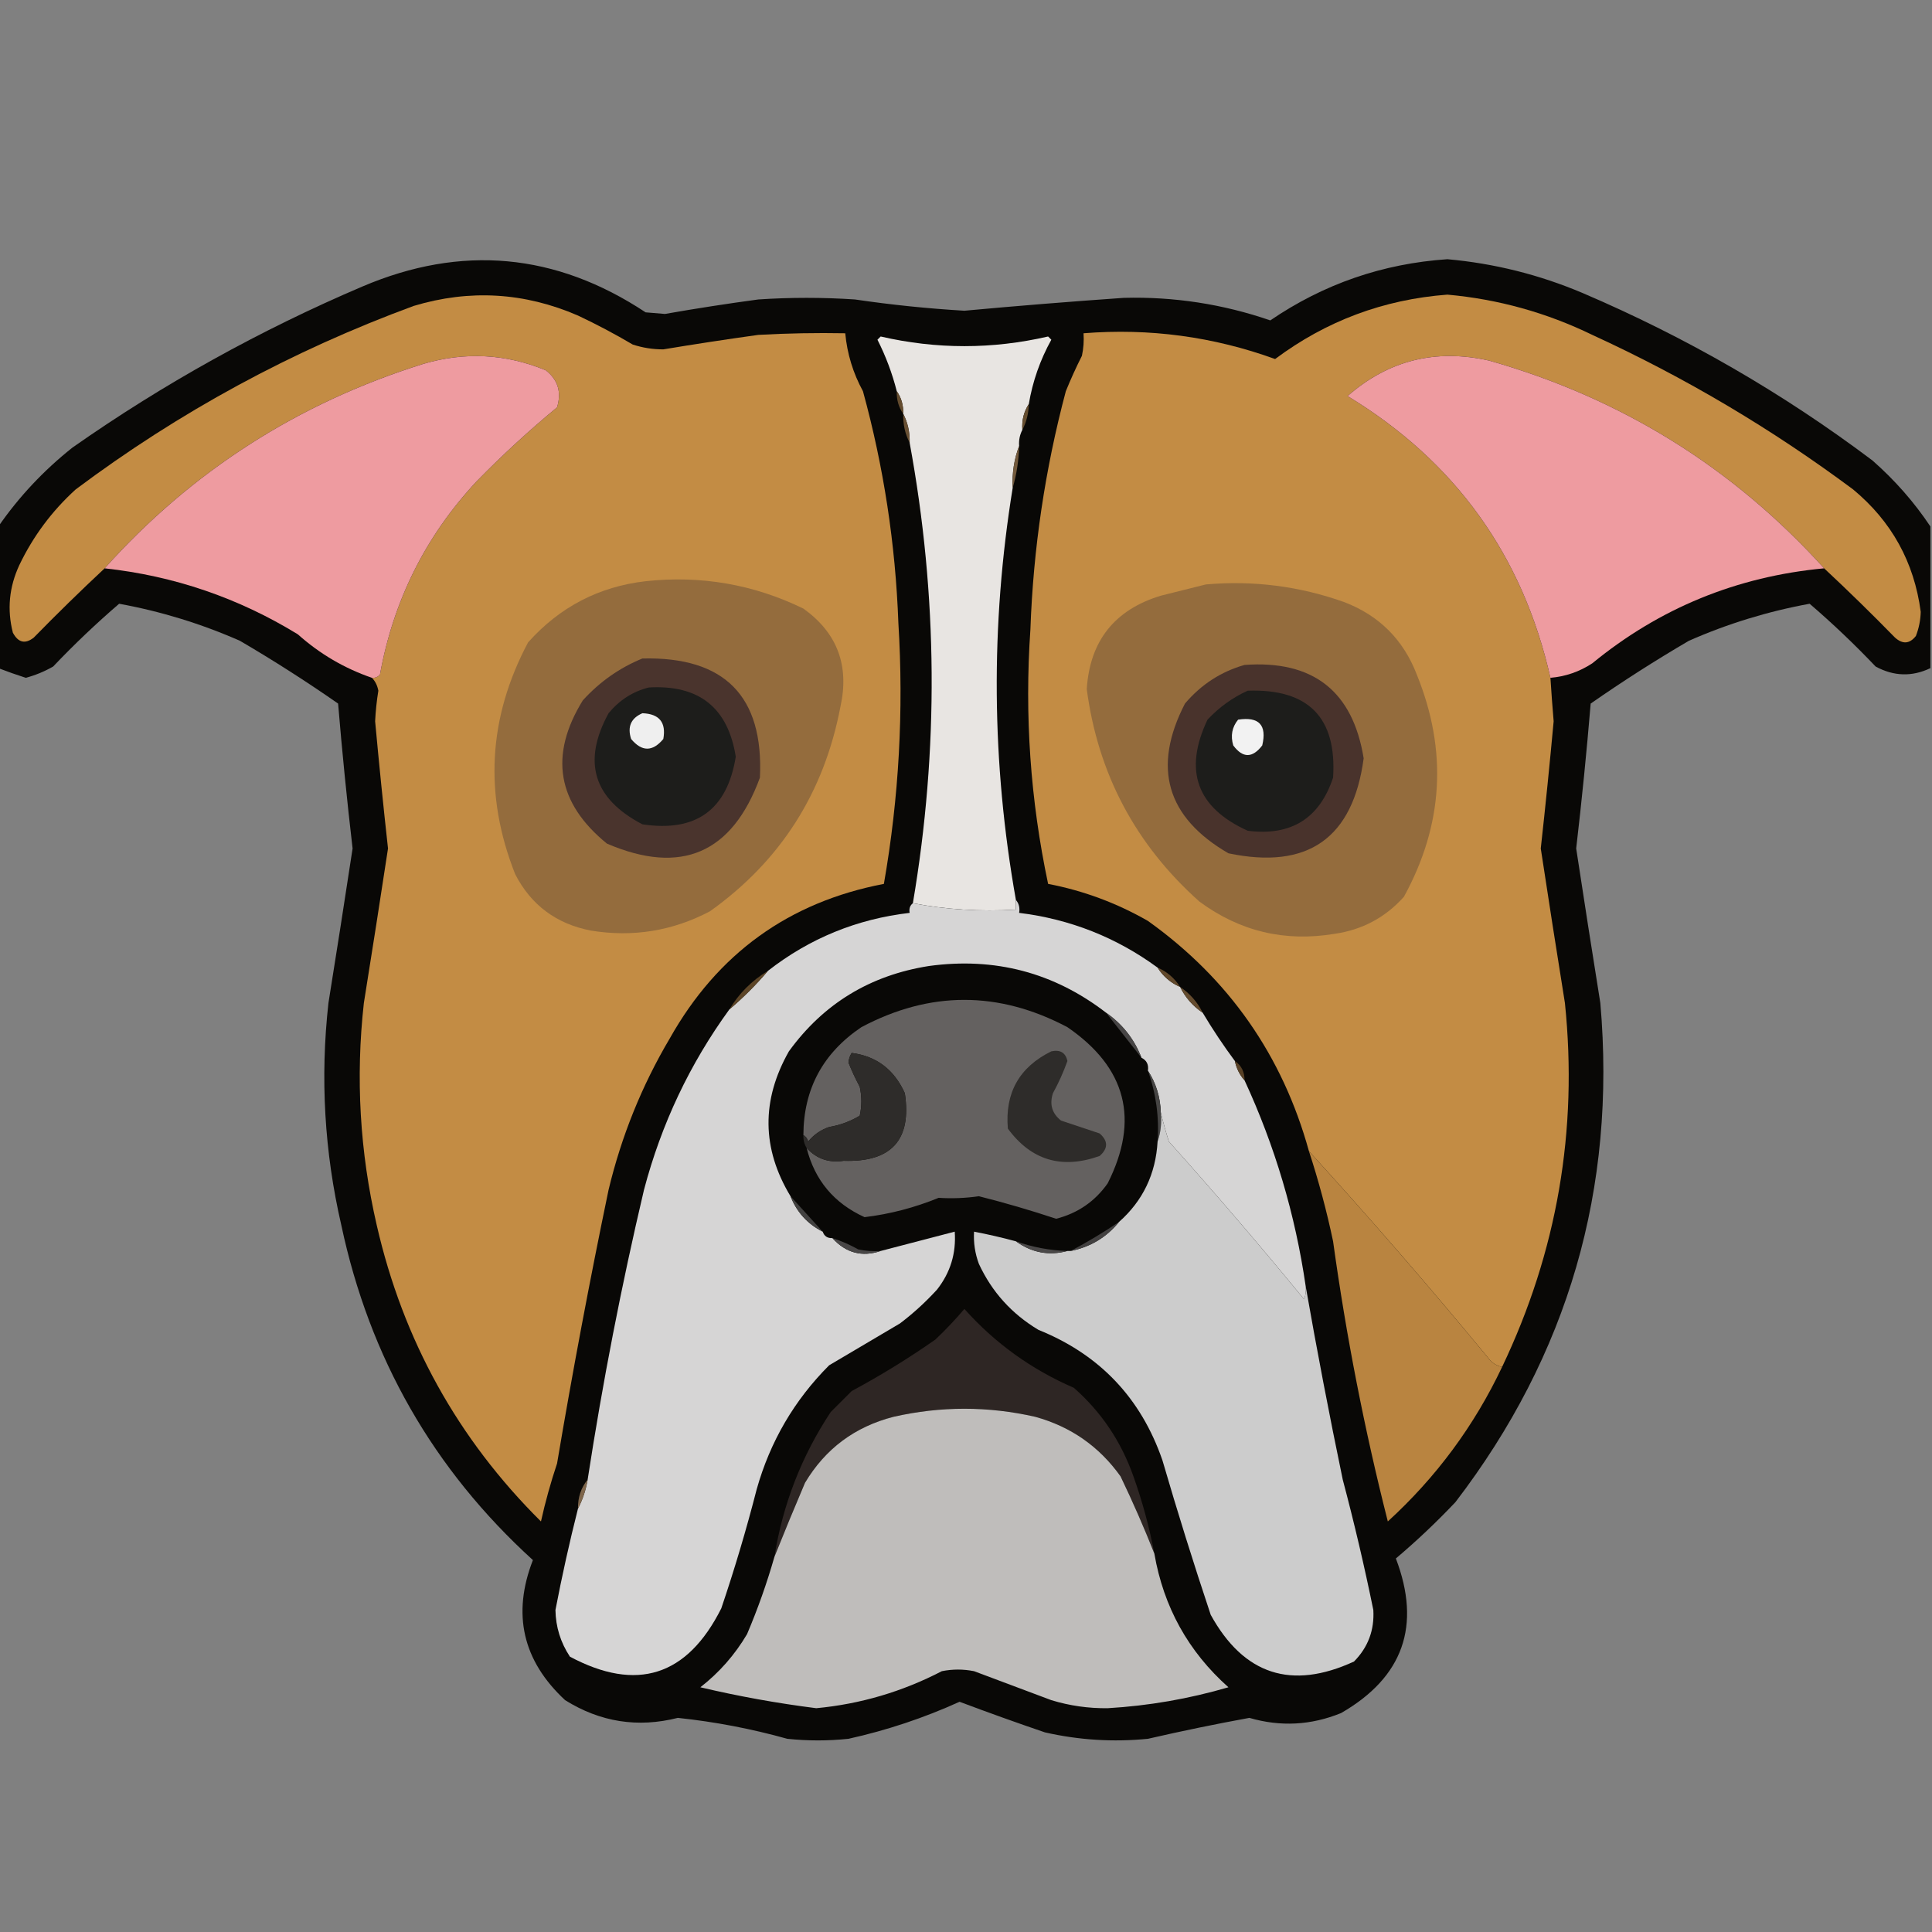 <?xml version="1.0" encoding="UTF-8"?>
<!DOCTYPE svg PUBLIC "-//W3C//DTD SVG 1.1//EN" "http://www.w3.org/Graphics/SVG/1.1/DTD/svg11.dtd">
<svg xmlns="http://www.w3.org/2000/svg" version="1.1" width="600px" height="600px" style="shape-rendering:geometricPrecision; text-rendering:geometricPrecision; image-rendering:optimizeQuality; fill-rule:evenodd; clip-rule:evenodd" xmlns:xlink="http://www.w3.org/1999/xlink">
<rect width="100%" height="100%" fill="#808080" stroke="none"/>
<g><path style="opacity:0.966" fill="#060503" d="M 599.5,163.5 C 599.5,178.167 599.5,192.833 599.5,207.5C 593.788,210.22 588.122,210.053 582.5,207C 575.957,200.122 569.124,193.622 562,187.5C 549.038,189.865 536.538,193.698 524.5,199C 514.065,205.105 503.899,211.605 494,218.5C 492.747,233.527 491.247,248.527 489.5,263.5C 491.933,279.5 494.433,295.5 497,311.5C 502.014,369.132 487.014,420.798 452,466.5C 446.136,472.699 439.969,478.532 433.5,484C 441.451,504.876 435.785,520.876 416.5,532C 407.156,535.817 397.656,536.317 388,533.5C 377.449,535.43 366.949,537.596 356.5,540C 345.708,541.067 335.041,540.401 324.5,538C 315.601,534.965 306.768,531.798 298,528.5C 286.923,533.526 275.423,537.359 263.5,540C 257.167,540.667 250.833,540.667 244.5,540C 233.352,536.88 222.019,534.713 210.5,533.5C 198.078,536.647 186.411,534.813 175.5,528C 162.314,515.756 158.98,501.256 165.5,484.5C 134.598,456.385 114.765,421.719 106,380.5C 100.741,357.723 99.407,334.723 102,311.5C 104.567,295.5 107.067,279.5 109.5,263.5C 107.753,248.527 106.253,233.527 105,218.5C 95.101,211.605 84.935,205.105 74.5,199C 62.462,193.698 49.962,189.865 37,187.5C 29.876,193.622 23.043,200.122 16.5,207C 13.794,208.548 10.96,209.714 8,210.5C 5.14,209.577 2.307,208.577 -0.5,207.5C -0.5,192.833 -0.5,178.167 -0.5,163.5C 5.89,154.272 13.557,146.105 22.5,139C 50.662,119.247 80.662,102.581 112.5,89C 143.266,75.871 172.599,78.538 200.5,97C 202.5,97.167 204.5,97.333 206.5,97.5C 216.129,95.808 225.796,94.308 235.5,93C 245.5,92.333 255.5,92.333 265.5,93C 276.784,94.66 288.117,95.827 299.5,96.5C 315.995,94.982 332.495,93.648 349,92.5C 364.6,92.096 379.767,94.429 394.5,99.5C 411.083,88.194 429.417,81.861 449.5,80.5C 464.044,81.803 478.044,85.303 491.5,91C 523.725,104.769 553.725,122.103 581.5,143C 588.483,149.138 594.483,155.971 599.5,163.5 Z"/></g>
<g><path style="opacity:1" fill="#c38c44" d="M 115.5,210.5 C 116.496,210.586 117.329,210.252 118,209.5C 122.175,186.484 132.175,166.484 148,149.5C 155.954,141.368 164.287,133.701 173,126.5C 174.443,121.788 173.277,117.955 169.5,115C 157.091,109.873 144.425,109.206 131.5,113C 92.543,125.169 59.543,146.336 32.5,176.5C 25.035,183.464 17.702,190.631 10.5,198C 7.835,200.1 5.668,199.6 4,196.5C 2.161,189.327 2.828,182.327 6,175.5C 10.292,166.538 16.126,158.705 23.5,152C 55.607,127.945 90.607,108.945 128.5,95C 145.857,89.787 162.857,90.787 179.5,98C 185.325,100.745 190.992,103.745 196.5,107C 199.575,108.007 202.742,108.507 206,108.5C 215.805,106.873 225.638,105.373 235.5,104C 244.494,103.5 253.494,103.334 262.5,103.5C 263.093,109.871 264.927,115.871 268,121.5C 274.435,144.957 278.102,168.957 279,193.5C 280.681,220.719 279.181,247.719 274.5,274.5C 245.002,280.14 222.836,296.14 208,322.5C 199.338,337.138 193.004,352.805 189,369.5C 183.133,397.696 177.8,426.029 173,454.5C 171.025,460.4 169.358,466.4 168,472.5C 142.191,446.897 125.191,416.23 117,380.5C 111.741,357.723 110.407,334.723 113,311.5C 115.567,295.5 118.067,279.5 120.5,263.5C 119.043,250.347 117.71,237.18 116.5,224C 116.655,220.813 116.989,217.646 117.5,214.5C 117.197,212.886 116.53,211.552 115.5,210.5 Z"/></g>
<g><path style="opacity:1" fill="#c38c44" d="M 566.5,176.5 C 538.124,145.131 503.457,123.631 462.5,112C 445.853,108.225 431.186,111.891 418.5,123C 451.868,143.228 472.868,172.394 481.5,210.5C 481.785,214.998 482.118,219.498 482.5,224C 481.29,237.18 479.957,250.347 478.5,263.5C 480.933,279.5 483.433,295.5 486,311.5C 490.08,351.018 483.58,388.685 466.5,424.5C 464.629,424.141 463.129,423.141 462,421.5C 443.957,399.634 425.457,378.3 406.5,357.5C 398.287,327.782 381.621,303.949 356.5,286C 346.781,280.431 336.447,276.598 325.5,274.5C 319.989,248.483 318.155,222.15 320,195.5C 320.889,170.382 324.555,145.716 331,121.5C 332.517,117.766 334.184,114.099 336,110.5C 336.497,108.19 336.663,105.857 336.5,103.5C 356.953,101.869 376.786,104.535 396,111.5C 411.848,99.665 429.681,92.999 449.5,91.5C 465.255,92.918 480.255,97.085 494.5,104C 523.283,117.216 550.283,133.216 575.5,152C 587.456,161.911 594.456,174.577 596.5,190C 596.435,192.591 595.935,195.091 595,197.5C 593.062,199.978 590.895,200.145 588.5,198C 581.298,190.631 573.965,183.464 566.5,176.5 Z"/></g>
<g><path style="opacity:1" fill="#e8e5e2" d="M 319.5,125.5 C 317.96,127.838 317.294,130.505 317.5,133.5C 316.699,135.042 316.366,136.708 316.5,138.5C 314.946,142.567 314.28,146.9 314.5,151.5C 307.576,194.163 307.909,236.83 315.5,279.5C 315.5,280.5 315.5,281.5 315.5,282.5C 304.448,283.143 293.781,282.476 283.5,280.5C 291.605,232.763 291.271,185.096 282.5,137.5C 282.58,134.219 281.913,131.219 280.5,128.5C 280.59,125.848 279.924,123.515 278.5,121.5C 277.1,115.97 275.1,110.636 272.5,105.5C 272.833,105.167 273.167,104.833 273.5,104.5C 290.833,108.5 308.167,108.5 325.5,104.5C 325.833,104.833 326.167,105.167 326.5,105.5C 323.02,111.788 320.687,118.454 319.5,125.5 Z"/></g>
<g><path style="opacity:1" fill="#ee9ba0" d="M 115.5,210.5 C 106.946,207.555 99.279,203.055 92.5,197C 74.04,185.68 54.04,178.847 32.5,176.5C 59.543,146.336 92.543,125.169 131.5,113C 144.425,109.206 157.091,109.873 169.5,115C 173.277,117.955 174.443,121.788 173,126.5C 164.287,133.701 155.954,141.368 148,149.5C 132.175,166.484 122.175,186.484 118,209.5C 117.329,210.252 116.496,210.586 115.5,210.5 Z"/></g>
<g><path style="opacity:1" fill="#ee9ba0" d="M 566.5,176.5 C 539.394,179.028 515.394,188.862 494.5,206C 490.526,208.602 486.193,210.102 481.5,210.5C 472.868,172.394 451.868,143.228 418.5,123C 431.186,111.891 445.853,108.225 462.5,112C 503.457,123.631 538.124,145.131 566.5,176.5 Z"/></g>
<g><path style="opacity:1" fill="#644c2e" d="M 278.5,121.5 C 279.924,123.515 280.59,125.848 280.5,128.5C 279.076,126.485 278.41,124.152 278.5,121.5 Z"/></g>
<g><path style="opacity:1" fill="#654d2f" d="M 319.5,125.5 C 319.435,128.428 318.768,131.095 317.5,133.5C 317.294,130.505 317.96,127.838 319.5,125.5 Z"/></g>
<g><path style="opacity:1" fill="#6a5134" d="M 280.5,128.5 C 281.913,131.219 282.58,134.219 282.5,137.5C 281.087,134.781 280.42,131.781 280.5,128.5 Z"/></g>
<g><path style="opacity:1" fill="#72593c" d="M 316.5,138.5 C 316.376,143.049 315.709,147.382 314.5,151.5C 314.28,146.9 314.946,142.567 316.5,138.5 Z"/></g>
<g><path style="opacity:1" fill="#946c3d" d="M 200.5,180.5 C 217.687,178.638 234.021,181.472 249.5,189C 260.012,196.522 263.845,206.689 261,219.5C 255.906,246.216 242.406,267.383 220.5,283C 208.882,289.13 196.549,291.13 183.5,289C 172.771,286.923 164.937,281.089 160,271.5C 150.245,246.881 151.578,222.881 164,199.5C 173.811,188.512 185.978,182.179 200.5,180.5 Z"/></g>
<g><path style="opacity:1" fill="#946c3d" d="M 374.5,181.5 C 389.266,180.21 403.6,182.043 417.5,187C 428.333,191.167 435.833,198.667 440,209.5C 449.602,233.137 448.269,256.137 436,278.5C 430.228,284.937 423.062,288.771 414.5,290C 399.044,292.595 385.044,289.262 372.5,280C 352.654,262.307 340.987,240.307 337.5,214C 338.471,199.028 346.138,189.361 360.5,185C 365.295,183.801 369.962,182.634 374.5,181.5 Z"/></g>
<g><path style="opacity:1" fill="#4a342d" d="M 199.5,204.5 C 225.039,203.871 237.205,216.204 236,241.5C 227.378,265.041 211.544,271.874 188.5,262C 172.988,249.388 170.488,234.554 181,217.5C 186.261,211.717 192.428,207.384 199.5,204.5 Z"/></g>
<g><path style="opacity:1" fill="#49332c" d="M 386.5,206.5 C 407.79,204.957 420.123,214.624 423.5,235.5C 420.168,260.343 406.168,270.177 381.5,265C 362.264,253.84 357.764,238.34 368,218.5C 373.033,212.578 379.199,208.578 386.5,206.5 Z"/></g>
<g><path style="opacity:1" fill="#1d1d1b" d="M 201.5,213.5 C 217.083,212.604 226.083,219.77 228.5,235C 225.837,251.51 216.17,258.51 199.5,256C 184.274,248.052 180.774,236.552 189,221.5C 192.378,217.406 196.545,214.739 201.5,213.5 Z"/></g>
<g><path style="opacity:1" fill="#1d1d1b" d="M 387.5,214.5 C 406.363,213.862 415.196,222.862 414,241.5C 409.787,254.199 400.954,259.699 387.5,258C 371.666,250.836 367.499,239.336 375,223.5C 378.651,219.609 382.818,216.609 387.5,214.5 Z"/></g>
<g><path style="opacity:1" fill="#efefef" d="M 199.5,221.5 C 204.757,221.688 206.924,224.355 206,229.5C 202.667,233.5 199.333,233.5 196,229.5C 194.78,225.707 195.947,223.04 199.5,221.5 Z"/></g>
<g><path style="opacity:1" fill="#f2f2f2" d="M 384.5,223.5 C 391,222.499 393.5,225.165 392,231.5C 388.952,235.482 385.952,235.482 383,231.5C 382.109,228.502 382.609,225.836 384.5,223.5 Z"/></g>
<g><path style="opacity:1" fill="#d6d5d5" d="M 315.5,279.5 C 316.434,280.568 316.768,281.901 316.5,283.5C 332.354,285.449 346.687,291.115 359.5,300.5C 361.239,303.243 363.573,305.243 366.5,306.5C 368.094,309.764 370.427,312.431 373.5,314.5C 376.588,319.68 379.922,324.68 383.5,329.5C 383.992,331.819 384.992,333.819 386.5,335.5C 395.933,355.895 402.266,377.228 405.5,399.5C 405.657,400.873 405.49,402.207 405,403.5C 391.374,386.872 377.374,370.539 363,354.5C 362.027,351.421 361.194,348.421 360.5,345.5C 360.346,340.711 359.013,336.378 356.5,332.5C 356.771,330.62 356.104,329.287 354.5,328.5C 352.278,322.736 348.612,318.069 343.5,314.5C 327.315,302.035 308.981,297.202 288.5,300C 270.235,302.873 255.735,311.706 245,326.5C 236.393,341.69 236.559,356.69 245.5,371.5C 247.442,376.441 250.775,380.108 255.5,382.5C 255.973,383.906 256.973,384.573 258.5,384.5C 262.721,389.129 267.721,390.462 273.5,388.5C 281.167,386.5 288.833,384.5 296.5,382.5C 296.983,389.217 295.15,395.217 291,400.5C 287.466,404.369 283.633,407.869 279.5,411C 272.167,415.333 264.833,419.667 257.5,424C 246.68,434.837 239.18,447.67 235,462.5C 231.797,474.982 228.13,487.315 224,499.5C 213.421,520.56 197.754,525.56 177,514.5C 174.086,510.093 172.586,505.26 172.5,500C 174.531,489.412 176.865,478.912 179.5,468.5C 180.946,465.746 181.946,462.746 182.5,459.5C 187.154,429.234 192.988,399.234 200,369.5C 205.394,349.052 214.227,330.386 226.5,313.5C 230.833,309.833 234.833,305.833 238.5,301.5C 251.429,291.409 266.096,285.409 282.5,283.5C 282.263,282.209 282.596,281.209 283.5,280.5C 293.781,282.476 304.448,283.143 315.5,282.5C 315.5,281.5 315.5,280.5 315.5,279.5 Z"/></g>
<g><path style="opacity:1" fill="#61482b" d="M 359.5,300.5 C 362.427,301.757 364.761,303.757 366.5,306.5C 363.573,305.243 361.239,303.243 359.5,300.5 Z"/></g>
<g><path style="opacity:1" fill="#654c2f" d="M 366.5,306.5 C 369.573,308.569 371.906,311.236 373.5,314.5C 370.427,312.431 368.094,309.764 366.5,306.5 Z"/></g>
<g><path style="opacity:1" fill="#5d4527" d="M 238.5,301.5 C 234.833,305.833 230.833,309.833 226.5,313.5C 229.5,308.5 233.5,304.5 238.5,301.5 Z"/></g>
<g><path style="opacity:1" fill="#646160" d="M 250.5,356.5 C 253.554,359.866 257.388,361.199 262,360.5C 276.857,360.984 283.19,353.984 281,339.5C 277.69,332.161 272.19,327.994 264.5,327C 263.919,327.893 263.585,328.893 263.5,330C 264.507,332.517 265.674,335.017 267,337.5C 267.667,340.5 267.667,343.5 267,346.5C 264.07,348.255 260.903,349.422 257.5,350C 254.898,350.883 252.731,352.383 251,354.5C 250.722,353.584 250.222,352.918 249.5,352.5C 249.554,338.229 255.554,327.062 267.5,319C 288.799,307.695 310.132,307.695 331.5,319C 349.8,331.56 353.966,347.727 344,367.5C 340.048,373.109 334.715,376.776 328,378.5C 320.075,375.869 312.075,373.535 304,371.5C 299.866,372.096 295.699,372.263 291.5,372C 284.022,375.054 276.355,377.054 268.5,378C 259.029,373.699 253.029,366.532 250.5,356.5 Z"/></g>
<g><path style="opacity:1" fill="#474545" d="M 343.5,314.5 C 348.612,318.069 352.278,322.736 354.5,328.5C 350.836,323.842 347.169,319.175 343.5,314.5 Z"/></g>
<g><path style="opacity:1" fill="#2e2c2a" d="M 250.5,356.5 C 249.766,355.292 249.433,353.959 249.5,352.5C 250.222,352.918 250.722,353.584 251,354.5C 252.731,352.383 254.898,350.883 257.5,350C 260.903,349.422 264.07,348.255 267,346.5C 267.667,343.5 267.667,340.5 267,337.5C 265.674,335.017 264.507,332.517 263.5,330C 263.585,328.893 263.919,327.893 264.5,327C 272.19,327.994 277.69,332.161 281,339.5C 283.19,353.984 276.857,360.984 262,360.5C 257.388,361.199 253.554,359.866 250.5,356.5 Z"/></g>
<g><path style="opacity:1" fill="#2e2c2a" d="M 326.5,326.5 C 329.261,325.915 330.927,326.915 331.5,329.5C 330.26,332.977 328.76,336.311 327,339.5C 325.877,342.956 326.71,345.79 329.5,348C 333.5,349.333 337.5,350.667 341.5,352C 344.167,354.333 344.167,356.667 341.5,359C 329.754,363.192 320.254,360.359 313,350.5C 312.049,339.4 316.549,331.4 326.5,326.5 Z"/></g>
<g><path style="opacity:1" fill="#584126" d="M 383.5,329.5 C 385.539,330.911 386.539,332.911 386.5,335.5C 384.992,333.819 383.992,331.819 383.5,329.5 Z"/></g>
<g><path style="opacity:1" fill="#464544" d="M 356.5,332.5 C 359.013,336.378 360.346,340.711 360.5,345.5C 360.81,348.713 360.477,351.713 359.5,354.5C 360.022,346.93 359.022,339.597 356.5,332.5 Z"/></g>
<g><path style="opacity:1" fill="#cccccc" d="M 360.5,345.5 C 361.194,348.421 362.027,351.421 363,354.5C 377.374,370.539 391.374,386.872 405,403.5C 405.49,402.207 405.657,400.873 405.5,399.5C 408.991,419.426 412.824,439.426 417,459.5C 420.569,472.94 423.736,486.44 426.5,500C 426.862,506.25 424.862,511.583 420.5,516C 401.088,524.943 386.255,520.11 376,501.5C 370.695,485.616 365.695,469.616 361,453.5C 354.322,434.155 341.488,420.655 322.5,413C 314.201,408.037 308.035,401.204 304,392.5C 302.801,389.274 302.301,385.941 302.5,382.5C 306.874,383.344 311.207,384.344 315.5,385.5C 320.443,389.048 325.776,390.048 331.5,388.5C 331.833,388.5 332.167,388.5 332.5,388.5C 338.626,387.275 343.626,384.275 347.5,379.5C 354.925,372.931 358.925,364.598 359.5,354.5C 360.477,351.713 360.81,348.713 360.5,345.5 Z"/></g>
<g><path style="opacity:1" fill="#b98440" d="M 406.5,357.5 C 425.457,378.3 443.957,399.634 462,421.5C 463.129,423.141 464.629,424.141 466.5,424.5C 457.847,442.785 446.014,458.785 431,472.5C 423.727,443.87 418.06,414.87 414,385.5C 412.007,376.023 409.507,366.689 406.5,357.5 Z"/></g>
<g><path style="opacity:1" fill="#424140" d="M 245.5,371.5 C 248.805,375.141 252.138,378.808 255.5,382.5C 250.775,380.108 247.442,376.441 245.5,371.5 Z"/></g>
<g><path style="opacity:1" fill="#484646" d="M 258.5,384.5 C 261.262,385.38 263.929,386.546 266.5,388C 268.81,388.497 271.143,388.663 273.5,388.5C 267.721,390.462 262.721,389.129 258.5,384.5 Z"/></g>
<g><path style="opacity:1" fill="#4a4848" d="M 315.5,385.5 C 320.672,387.335 326.005,388.335 331.5,388.5C 325.776,390.048 320.443,389.048 315.5,385.5 Z"/></g>
<g><path style="opacity:1" fill="#424040" d="M 347.5,379.5 C 343.626,384.275 338.626,387.275 332.5,388.5C 337.658,385.755 342.658,382.755 347.5,379.5 Z"/></g>
<g><path style="opacity:1" fill="#2e2624" d="M 358.5,482.5 C 355.326,474.473 351.826,466.473 348,458.5C 341.375,449.214 332.541,443.047 321.5,440C 306.833,436.667 292.167,436.667 277.5,440C 265.481,443.084 256.314,449.918 250,460.5C 246.71,468.226 243.543,475.893 240.5,483.5C 243.096,467.209 248.929,452.209 258,438.5C 260.167,436.333 262.333,434.167 264.5,432C 273.501,427.168 282.168,421.835 290.5,416C 293.683,412.985 296.683,409.818 299.5,406.5C 308.971,417.12 320.304,425.287 333.5,431C 342.005,438.486 348.172,447.653 352,458.5C 354.799,466.367 356.966,474.367 358.5,482.5 Z"/></g>
<g><path style="opacity:1" fill="#bfbdbb" d="M 358.5,482.5 C 361.359,499.057 369.026,512.89 381.5,524C 369.243,527.585 356.743,529.751 344,530.5C 338.037,530.574 332.204,529.741 326.5,528C 318.5,525 310.5,522 302.5,519C 299.167,518.333 295.833,518.333 292.5,519C 280.217,525.373 267.217,529.207 253.5,530.5C 241.369,528.966 229.369,526.8 217.5,524C 223.373,519.425 228.206,513.925 232,507.5C 235.333,499.666 238.167,491.666 240.5,483.5C 243.543,475.893 246.71,468.226 250,460.5C 256.314,449.918 265.481,443.084 277.5,440C 292.167,436.667 306.833,436.667 321.5,440C 332.541,443.047 341.375,449.214 348,458.5C 351.826,466.473 355.326,474.473 358.5,482.5 Z"/></g>
<g><path style="opacity:1" fill="#7f664b" d="M 182.5,459.5 C 181.946,462.746 180.946,465.746 179.5,468.5C 179.446,465.008 180.446,462.008 182.5,459.5 Z"/></g>
</svg>
